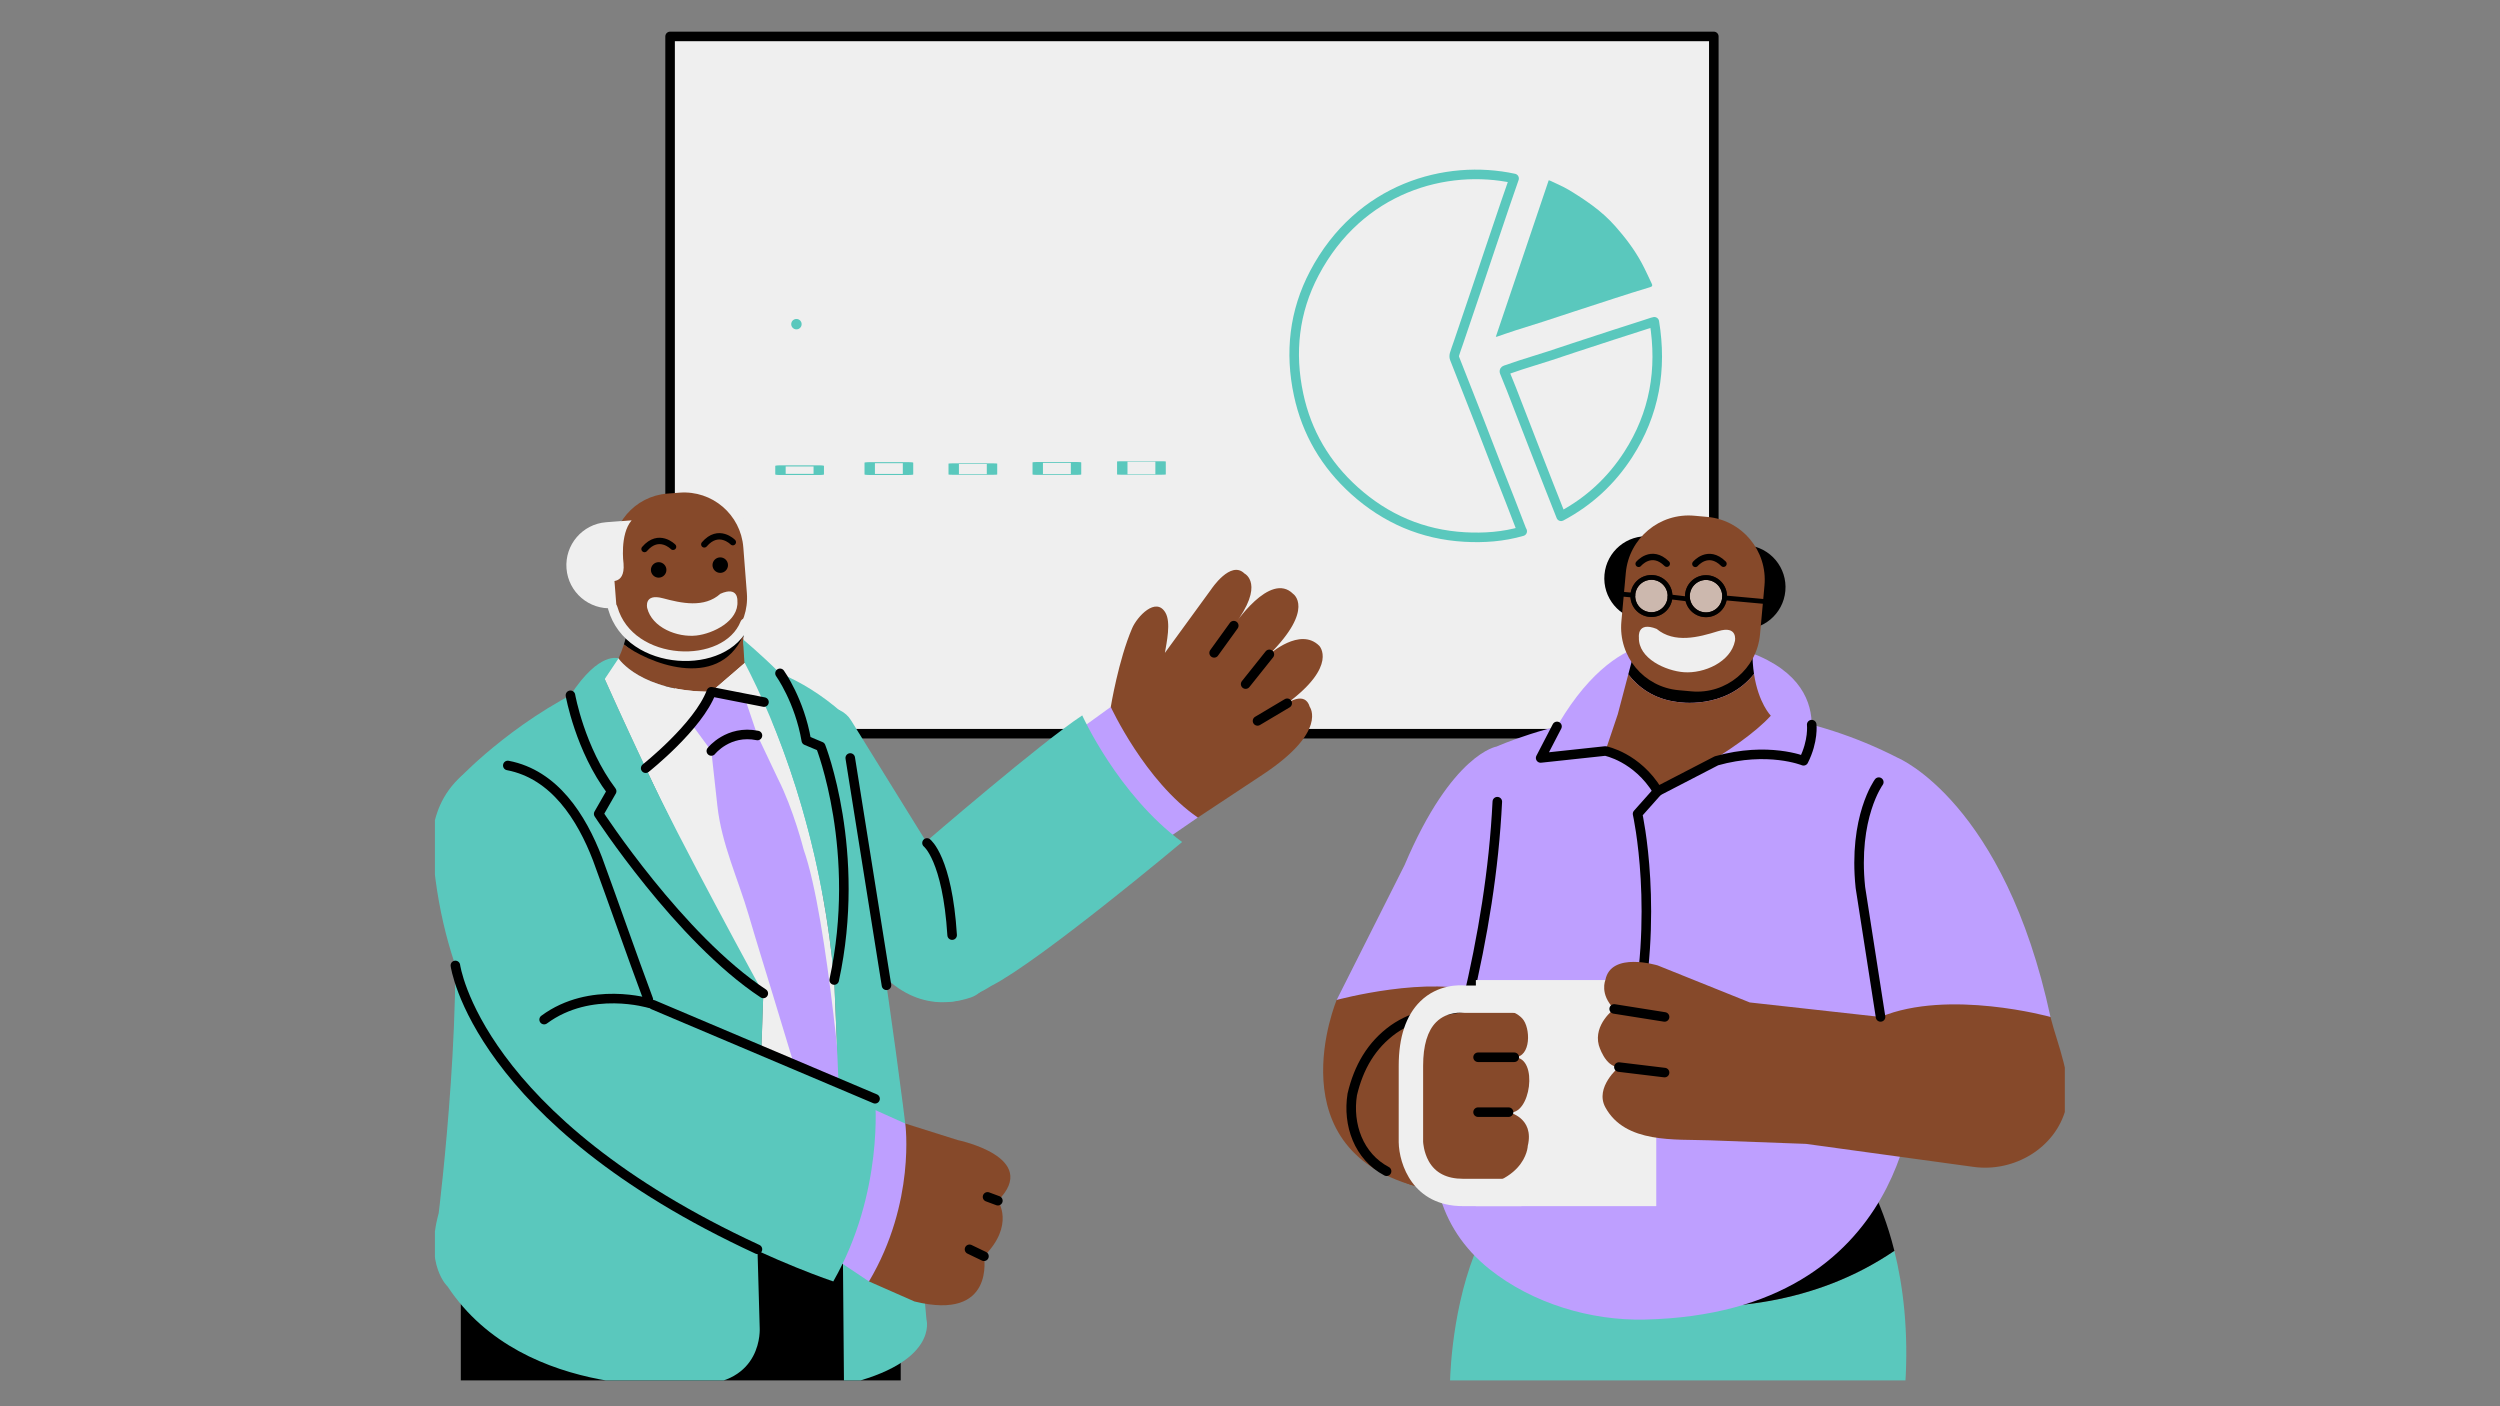 <svg xmlns="http://www.w3.org/2000/svg" xmlns:xlink="http://www.w3.org/1999/xlink" width="1920" zoomAndPan="magnify" viewBox="0 0 1440 810" height="1080" preserveAspectRatio="xMidYMid meet" version="1.0"><rect x="0" y="0" width="1440" height="810" fill="#808080" stroke="none"/><defs><filter x="0%" y="0%" width="50%" height="50%" id="eaae860771"><feColorMatrix values="0 0 0 0 1 0 0 0 0 1 0 0 0 0 1 0 0 0 1 0" color-interpolation-filters="sRGB"/></filter><clipPath id="63caa969bb"><path d="M 835 720 L 1099 720 L 1099 795.102 L 835 795.102 Z M 835 720 " clip-rule="nonzero"/></clipPath><clipPath id="6a005865c4"><path d="M 920 554 L 1189.336 554 L 1189.336 673 L 920 673 Z M 920 554 " clip-rule="nonzero"/></clipPath><mask id="86a3aa7d0f"><g filter="url(#eaae860771)"><rect x="-144" width="1728" fill="#000000" y="-81" height="972" fill-opacity="0.67"/></g></mask><clipPath id="d90f7a8c23"><rect x="0" width="27" y="0" height="27"/></clipPath><mask id="a28a5d0798"><g filter="url(#eaae860771)"><rect x="-144" width="1728" fill="#000000" y="-81" height="972" fill-opacity="0.67"/></g></mask><clipPath id="c6d7109f67"><rect x="0" width="27" y="0" height="27"/></clipPath><clipPath id="2ce55366b8"><path d="M 265 692 L 519 692 L 519 795.102 L 265 795.102 Z M 265 692 " clip-rule="nonzero"/></clipPath><clipPath id="d579a70e0e"><path d="M 250.508 391 L 440 391 L 440 795.102 L 250.508 795.102 Z M 250.508 391 " clip-rule="nonzero"/></clipPath><clipPath id="499b117e11"><path d="M 449 387 L 534 387 L 534 795.102 L 449 795.102 Z M 449 387 " clip-rule="nonzero"/></clipPath><clipPath id="56ffe8bd71"><path d="M 250.508 440 L 375 440 L 375 615 L 250.508 615 Z M 250.508 440 " clip-rule="nonzero"/></clipPath></defs><path stroke-linecap="round" transform="matrix(0.917, 0, 0, 0.917, 686.562, 221.791)" fill-opacity="1" fill="#efefef" fill-rule="nonzero" stroke-linejoin="round" d="M -327.801 -218.985 C -327.801 -218.985 327.798 -218.985 327.798 -218.985 C 327.798 -218.985 327.798 218.985 327.798 218.985 C 327.798 218.985 -327.801 218.985 -327.801 218.985 C -327.801 218.985 -327.801 -218.985 -327.801 -218.985 Z M -327.801 -218.985 " stroke="#000000" stroke-width="6" stroke-opacity="1" stroke-miterlimit="4"/><path fill="#5ac8bd" d="M 861.594 193.988 C 871.758 163.906 881.883 133.938 892.047 103.859 C 892.25 103.906 892.605 103.941 892.91 104.09 C 896.457 105.805 900.137 107.301 903.508 109.309 C 908.203 112.109 912.797 115.121 917.199 118.348 C 922.023 121.891 926.508 125.902 930.477 130.395 C 936.207 136.875 941.441 143.762 945.566 151.395 C 947.676 155.293 949.48 159.348 951.387 163.348 C 951.879 164.375 951.906 164.988 950.402 165.43 C 943.488 167.473 936.625 169.699 929.758 171.906 C 921.84 174.453 913.941 177.047 906.043 179.629 C 900.176 181.555 894.32 183.516 888.441 185.41 C 883.414 187.035 878.352 188.547 873.324 190.168 C 869.602 191.367 865.914 192.676 862.207 193.934 C 862.043 193.988 861.859 193.969 861.594 193.988 Z M 861.594 193.988 " fill-opacity="1" fill-rule="nonzero"/><path stroke-linecap="round" transform="matrix(0.917, 0, -0, 0.917, 811.127, 204.99)" fill-opacity="1" fill="#efefef" fill-rule="nonzero" stroke-linejoin="round" d="M 71.621 110.147 C 59.71 113.614 47.529 114.465 35.412 113.775 C 8.993 112.276 -14.137 102.314 -33.799 84.607 C -51.88 68.314 -63.748 48.185 -68.837 24.383 C -74.511 -2.085 -71.649 -27.836 -58.999 -51.857 C -30.618 -105.756 24.021 -120.673 66.512 -111.445 C 64.712 -106.236 62.891 -101.065 61.121 -95.864 C 57.849 -86.246 54.62 -76.624 51.369 -66.997 C 48.45 -58.316 45.553 -49.635 42.621 -40.954 C 38.92 -29.994 35.201 -19.056 31.482 -8.105 C 30.682 -5.753 29.793 -3.445 29.091 -1.076 C 28.853 -0.254 28.819 0.793 29.122 1.564 C 34.331 14.936 39.642 28.265 44.873 41.624 C 48.483 50.843 51.991 60.097 55.581 69.325 C 58.381 76.513 61.241 83.676 64.051 90.856 C 66.382 96.835 68.68 102.827 70.99 108.814 C 71.152 109.227 71.361 109.615 71.6 110.147 C 71.6 110.147 71.621 110.147 71.621 110.147 Z M 71.621 110.147 " stroke="#5ac8bd" stroke-width="6" stroke-opacity="1" stroke-miterlimit="4"/><path stroke-linecap="round" transform="matrix(0.917, 0, -0, 0.917, 910.551, 241.366)" fill-opacity="1" fill="#efefef" fill-rule="nonzero" stroke-linejoin="round" d="M 46.173 -61.089 C 51.102 -31.158 46.265 -3.269 29.804 22.249 C 19.123 38.811 5.073 51.832 -12.395 61.088 C -14.948 54.641 -17.446 48.33 -19.935 42.002 C -22.945 34.341 -25.946 26.68 -28.925 19.01 C -33.785 6.512 -38.615 -6.008 -43.474 -18.511 C -44.906 -22.191 -46.424 -25.84 -47.907 -29.498 C -48.338 -30.571 -47.346 -30.699 -46.826 -30.891 C -43.866 -31.961 -40.877 -32.98 -37.875 -33.939 C -31.785 -35.892 -25.665 -37.751 -19.588 -39.708 C -14.465 -41.358 -9.385 -43.119 -4.266 -44.799 C 3.834 -47.472 11.942 -50.119 20.055 -52.75 C 26.562 -54.86 33.073 -56.941 39.593 -59.03 C 41.395 -59.61 43.183 -60.22 44.985 -60.799 C 45.372 -60.932 45.785 -60.991 46.173 -61.081 C 46.173 -61.081 46.173 -61.089 46.173 -61.089 Z M 46.173 -61.089 " stroke="#5ac8bd" stroke-width="6" stroke-opacity="1" stroke-miterlimit="4"/><path stroke-linecap="round" transform="matrix(1, 0, 0, 0.05, 657.461, 269.556)" fill-opacity="1" fill="#efefef" fill-rule="nonzero" stroke-linejoin="round" d="M -11.031 -74.583 C -11.031 -74.583 11.03 -74.583 11.03 -74.583 C 11.03 -74.583 11.03 74.601 11.03 74.601 C 11.03 74.601 -11.031 74.601 -11.031 74.601 C -11.031 74.601 -11.031 -74.583 -11.031 -74.583 Z M -11.031 -74.583 " stroke="#5ac8bd" stroke-width="6" stroke-opacity="1" stroke-miterlimit="4"/><path stroke-linecap="round" transform="matrix(1, 0, 0, 0.08, 608.765, 269.822)" fill-opacity="1" fill="#efefef" fill-rule="nonzero" stroke-linejoin="round" d="M -11.03 -43.298 C -11.03 -43.298 11.031 -43.298 11.031 -43.298 C 11.031 -43.298 11.031 43.299 11.031 43.299 C 11.031 43.299 -11.03 43.299 -11.03 43.299 C -11.03 43.299 -11.03 -43.298 -11.03 -43.298 Z M -11.03 -43.298 " stroke="#5ac8bd" stroke-width="6" stroke-opacity="1" stroke-miterlimit="4"/><path stroke-linecap="round" transform="matrix(1, 0, 0, 0.06, 560.369, 270.18)" fill-opacity="1" fill="#efefef" fill-rule="nonzero" stroke-linejoin="round" d="M -11.029 -51.915 C -11.029 -51.915 11.029 -51.915 11.029 -51.915 C 11.029 -51.915 11.029 51.956 11.029 51.956 C 11.029 51.956 -11.029 51.956 -11.029 51.956 C -11.029 51.956 -11.029 -51.915 -11.029 -51.915 Z M -11.029 -51.915 " stroke="#5ac8bd" stroke-width="6" stroke-opacity="1" stroke-miterlimit="4"/><path stroke-linecap="round" transform="matrix(1, 0, 0, 0.1, 511.993, 269.894)" fill-opacity="1" fill="#efefef" fill-rule="nonzero" stroke-linejoin="round" d="M -11.032 -33.946 C -11.032 -33.946 11.029 -33.946 11.029 -33.946 C 11.029 -33.946 11.029 33.925 11.029 33.925 C 11.029 33.925 -11.032 33.925 -11.032 33.925 C -11.032 33.925 -11.032 -33.946 -11.032 -33.946 Z M -11.032 -33.946 " stroke="#5ac8bd" stroke-width="6" stroke-opacity="1" stroke-miterlimit="4"/><path stroke-linecap="round" transform="matrix(1, 0, 0, 0.107, 460.578, 270.816)" fill-opacity="1" fill="#efefef" fill-rule="nonzero" stroke-linejoin="round" d="M -11.03 -23.04 C -11.03 -23.04 11.031 -23.04 11.031 -23.04 C 11.031 -23.04 11.031 23.051 11.031 23.051 C 11.031 23.051 -11.03 23.051 -11.03 23.051 C -11.03 23.051 -11.03 -23.04 -11.03 -23.04 Z M -11.03 -23.04 " stroke="#5ac8bd" stroke-width="6" stroke-opacity="1" stroke-miterlimit="4"/><path stroke-linecap="round" transform="matrix(1, 0, 0, 1, 558.115, 134.721)" fill="none" stroke-linejoin="round" d="M -99.374 51.994 L -99.374 51.994 " stroke="#5ac8bd" stroke-width="6" stroke-opacity="1" stroke-miterlimit="4"/><path fill="#5ac8bd" d="M 458.77 186.621 C 458.812 186.621 458.852 186.656 458.852 186.699 C 458.852 186.746 458.812 186.781 458.77 186.781 C 458.723 186.781 458.688 186.746 458.688 186.699 C 458.688 186.656 458.723 186.621 458.77 186.621 Z M 458.77 186.621 " fill-opacity="1" fill-rule="nonzero"/><g clip-path="url(#63caa969bb)"><path fill="#5ac8bd" d="M 880.887 735.434 C 880.887 735.434 849.195 722.621 849.195 722.621 C 835.164 758.906 835.172 798.242 835.172 798.242 C 835.172 798.242 1097.391 798.242 1097.391 798.242 C 1099.492 766.352 1096.098 740.371 1091.145 720.477 C 998.84 783.293 880.875 735.434 880.875 735.434 C 880.875 735.434 880.887 735.434 880.887 735.434 Z M 880.887 735.434 " fill-opacity="1" fill-rule="nonzero"/></g><path fill="#000000" d="M 1091.156 720.469 C 1083.277 688.844 1071.453 672.629 1071.453 672.629 C 1071.453 672.629 887.379 672.629 887.379 672.629 C 868.852 683.68 856.91 702.684 849.195 722.613 C 849.195 722.613 880.887 735.426 880.887 735.426 C 880.887 735.426 998.852 783.285 1091.156 720.469 Z M 1091.156 720.469 " fill-opacity="1" fill-rule="nonzero"/><path fill="#be9fff" d="M 1093.309 436.594 C 1068.484 423.844 1043.656 416.27 1019.984 412.23 C 1001.879 432.215 954.844 455.738 954.844 455.738 C 941.398 435.109 924.715 432.57 924.715 432.57 C 924.715 432.57 931.844 411.383 931.844 411.383 C 889.957 417.312 862.203 429.969 862.203 429.969 C 862.754 434.758 862.852 439.59 862.852 444.406 C 862.887 474.637 858.914 505.031 855.008 534.957 C 850.656 568.258 836.906 599.113 829.367 631.953 C 829.137 632.938 828.926 633.918 828.715 634.898 C 820.824 671.824 827.52 706.75 857.957 731.039 C 882.684 750.758 916.207 760.793 947.434 760.07 C 1102.766 756.484 1102.773 623.348 1102.773 623.348 C 1102.777 556.898 1093.309 436.586 1093.309 436.586 C 1093.309 436.586 1093.309 436.594 1093.309 436.594 Z M 1093.309 436.594 " fill-opacity="1" fill-rule="nonzero"/><path stroke-linecap="round" transform="matrix(0.917, 0, -0, 0.917, 947.718, 525.213)" fill="none" stroke-linejoin="round" d="M 7.756 -75.749 C 7.756 -75.749 -4.884 -61.532 -4.884 -61.532 C -4.884 -61.532 9.294 1.689 -7.755 75.75 " stroke="#000000" stroke-width="6" stroke-opacity="1" stroke-miterlimit="4"/><path fill="#be9fff" d="M 966.434 370.543 C 966.434 370.543 924.324 357.195 887.398 436.594 C 887.398 436.594 924.707 432.578 924.707 432.578 C 924.707 432.578 985.957 438.23 985.957 438.23 C 985.957 438.23 1019.258 429.793 1038.848 438.234 C 1038.848 438.234 1066.129 386.359 989.195 370.543 C 989.195 370.543 966.422 370.543 966.422 370.543 C 966.422 370.543 966.434 370.543 966.434 370.543 Z M 966.434 370.543 " fill-opacity="1" fill-rule="nonzero"/><path fill="#000000" d="M 966.43 404.387 C 966.43 404.387 993.605 409.137 1010.316 388.219 C 1009.098 380.203 1008.898 370.012 1010.98 357.328 C 1010.98 357.328 946.098 357.324 946.098 357.324 C 946.098 357.324 937.891 388.434 937.891 388.434 C 943.438 395.57 952.391 402.77 966.422 404.387 C 966.422 404.387 966.43 404.387 966.43 404.387 Z M 966.43 404.387 " fill-opacity="1" fill-rule="nonzero"/><path fill="#86492a" d="M 966.43 404.387 C 952.398 402.762 943.445 395.57 937.898 388.434 C 937.898 388.434 931.844 411.391 931.844 411.391 C 931.844 411.391 924.715 432.578 924.715 432.578 C 924.715 432.578 941.398 435.117 954.844 455.746 C 954.844 455.746 1001.879 432.223 1019.984 412.238 C 1019.984 412.238 1012.887 405.078 1010.316 388.227 C 993.605 409.148 966.43 404.395 966.43 404.395 C 966.43 404.395 966.43 404.387 966.43 404.387 Z M 966.43 404.387 " fill-opacity="1" fill-rule="nonzero"/><path stroke-linecap="round" transform="matrix(0.917, 0, -0, 0.917, 965.518, 436.565)" fill="none" stroke-linejoin="round" d="M -74.899 -19.795 C -74.899 -19.795 -85.175 0.023 -85.175 0.023 C -85.175 0.023 -44.497 -4.353 -44.497 -4.353 C -44.497 -4.353 -24.726 -0.623 -11.646 20.906 C -11.646 20.906 25.254 1.806 25.254 1.806 C 57.665 -7.306 79.961 1.803 79.961 1.803 C 86.302 -10.744 85.084 -20.906 85.084 -20.906 " stroke="#000000" stroke-width="6" stroke-opacity="1" stroke-miterlimit="4"/><path fill="#86492a" d="M 797.508 551.719 C 797.508 551.719 769.926 575.969 769.926 575.969 C 769.926 575.969 733.191 663.773 819.199 684.188 C 819.199 684.188 871.504 670.195 851.363 585.75 C 851.363 585.75 853.969 572.238 853.969 572.238 C 853.969 572.238 845.383 545.027 845.383 545.027 C 845.383 545.027 797.508 551.719 797.508 551.719 Z M 797.508 551.719 " fill-opacity="1" fill-rule="nonzero"/><path fill="#be9fff" d="M 880.023 440.895 C 880.023 440.895 862.191 429.98 862.191 429.98 C 862.191 429.98 836.375 433.719 809.012 498.332 C 809.012 498.332 769.918 575.969 769.918 575.969 C 769.918 575.969 823.984 561.332 853.957 572.238 C 853.957 572.238 880.023 440.902 880.023 440.902 C 880.023 440.902 880.023 440.895 880.023 440.895 Z M 880.023 440.895 " fill-opacity="1" fill-rule="nonzero"/><path stroke-linecap="round" transform="matrix(0.917, 0, -0, 0.917, 853.771, 519.718)" fill="none" stroke-linejoin="round" d="M -9.466 63.197 C 0.365 21.666 7.365 -20.337 9.467 -63.196 " stroke="#000000" stroke-width="6" stroke-opacity="1" stroke-miterlimit="4"/><path fill="#efefef" d="M 850.105 564.508 C 850.105 564.508 954.012 564.512 954.012 564.512 C 954.012 564.512 954.004 694.734 954.004 694.734 C 954.004 694.734 850.102 694.727 850.102 694.727 C 850.102 694.727 850.105 564.508 850.105 564.508 Z M 850.105 564.508 " fill-opacity="1" fill-rule="nonzero"/><path fill="#86492a" d="M 778.391 637.832 C 778.391 637.832 779.477 579.281 854.602 580.211 C 861.578 580.293 871.613 580.992 876.852 586.668 C 881.676 591.887 882.086 608.973 872.207 608.992 C 886.48 608.984 881.551 643.238 868.934 640.613 C 868.934 640.613 883.918 643.734 880 660.016 C 880 660.016 879.348 685.5 833.098 685.5 C 833.098 685.5 784.891 688.625 778.379 637.84 C 778.379 637.84 778.391 637.832 778.391 637.832 Z M 778.391 637.832 " fill-opacity="1" fill-rule="nonzero"/><path stroke-linecap="round" transform="matrix(0.917, 0, -0, 0.917, 861.789, 608.982)" fill="none" stroke-linejoin="round" d="M 11.372 -0.002 C 11.372 -0.002 -11.372 -0.001 -11.372 -0.001 " stroke="#000000" stroke-width="6" stroke-opacity="1" stroke-miterlimit="4"/><path stroke-linecap="round" transform="matrix(0.917, 0, -0, 0.917, 860.15, 640.606)" fill="none" stroke-linejoin="round" d="M 9.585 -0.001 C 9.585 -0.001 -9.585 0 -9.585 0 " stroke="#000000" stroke-width="6" stroke-opacity="1" stroke-miterlimit="4"/><path stroke-linecap="round" transform="matrix(0.917, 0, -0, 0.917, 809.893, 627.51)" fill="none" stroke-linejoin="round" d="M -12.236 51.383 C -29.797 42.134 -36.8 22.134 -33.798 3.134 C -29.8 -13.864 -21.798 -27.864 -7.799 -37.865 C 5.204 -46.865 19.203 -48.863 34.472 -51.386 " stroke="#000000" stroke-width="6" stroke-opacity="1" stroke-miterlimit="4"/><path fill="#efefef" d="M 875.992 694.727 C 875.992 694.727 842.645 694.727 842.645 694.727 C 813.898 694.727 805.875 670.676 805.656 657.957 C 805.656 657.898 805.656 657.855 805.656 657.801 C 805.656 657.801 805.66 613.867 805.66 613.867 C 805.66 597.387 809.824 584.914 818.043 576.812 C 828.25 566.754 841.129 567.367 843.961 567.652 C 843.961 567.652 872.621 567.656 872.621 567.656 C 876.504 567.656 879.648 571.176 879.648 575.535 C 879.648 579.891 876.5 583.41 872.621 583.41 C 872.621 583.41 843.621 583.41 843.621 583.41 C 843.32 583.41 843.023 583.391 842.73 583.348 C 842.688 583.348 833.68 582.289 827.23 588.746 C 822.25 593.734 819.719 602.191 819.719 613.879 C 819.719 613.879 819.715 657.68 819.715 657.68 C 819.734 658.129 820.055 663.605 822.926 668.789 C 826.668 675.547 833.309 678.977 842.652 678.98 C 842.652 678.98 876 678.98 876 678.98 C 879.883 678.98 883.027 682.504 883.027 686.859 C 883.027 691.215 879.879 694.738 876 694.738 C 876 694.738 875.992 694.727 875.992 694.727 Z M 875.992 694.727 " fill-opacity="1" fill-rule="nonzero"/><g clip-path="url(#6a005865c4)"><path fill="#86492a" d="M 1083.195 585.762 C 1083.195 585.762 1007.867 577.41 1007.867 577.41 C 1007.867 577.41 954.828 556.086 954.828 556.086 C 954.828 556.086 927.863 547.848 924.699 564.52 C 924.699 564.52 921.203 572.602 929.754 581.148 C 929.754 581.148 917.754 590.035 920.91 602.031 C 920.91 602.031 924.477 614.637 932.477 614.637 C 932.477 614.637 918.379 626.301 924.695 637.848 C 936.148 658.797 964.793 656.082 984.953 656.828 C 1003.387 657.508 1021.812 658.195 1040.25 658.875 C 1040.25 658.875 1136.539 672.098 1136.863 672.145 C 1159.93 675.309 1183.949 661.426 1189.969 638.367 C 1194.25 621.949 1185.109 601.863 1181.066 585.777 C 1181.066 585.777 1157.707 564.543 1157.707 564.543 C 1157.707 564.543 1090.77 567.949 1090.77 567.949 C 1090.77 567.949 1083.195 585.77 1083.195 585.77 C 1083.195 585.77 1083.195 585.762 1083.195 585.762 Z M 1083.195 585.762 " fill-opacity="1" fill-rule="nonzero"/></g><path stroke-linecap="round" transform="matrix(0.917, 0, -0, 0.917, 944.276, 583.448)" fill="none" stroke-linejoin="round" d="M -15.833 -2.515 C -15.833 -2.515 15.837 2.514 15.837 2.514 " stroke="#000000" stroke-width="6" stroke-opacity="1" stroke-miterlimit="4"/><path stroke-linecap="round" transform="matrix(0.917, 0, -0, 0.917, 945.64, 616.218)" fill="none" stroke-linejoin="round" d="M -14.344 -1.736 C -14.344 -1.736 14.345 1.733 14.345 1.733 " stroke="#000000" stroke-width="6" stroke-opacity="1" stroke-miterlimit="4"/><path fill="#be9fff" d="M 1093.309 436.594 C 1093.309 436.594 1154.555 462.141 1181.074 585.758 C 1181.074 585.758 1122.348 569.477 1083.203 585.754 C 1083.203 585.754 1051.008 472.582 1093.32 436.594 C 1093.32 436.594 1093.309 436.594 1093.309 436.594 Z M 1093.309 436.594 " fill-opacity="1" fill-rule="nonzero"/><path stroke-linecap="round" transform="matrix(0.917, 0, -0, 0.917, 1077.011, 518.13)" fill="none" stroke-linejoin="round" d="M 5.644 -73.738 C 5.644 -73.738 -10.535 -51.71 -5.916 -7.582 C -5.916 -7.582 6.746 73.74 6.746 73.74 " stroke="#000000" stroke-width="6" stroke-opacity="1" stroke-miterlimit="4"/><path fill="#000000" d="M 950.523 308.973 C 950.523 308.973 1006.402 314.055 1006.402 314.055 C 1019.742 315.266 1029.57 327.062 1028.359 340.398 C 1027.148 353.738 1015.352 363.566 1002.016 362.355 C 1002.016 362.355 946.133 357.273 946.133 357.273 C 932.793 356.062 922.965 344.27 924.176 330.93 C 925.391 317.59 937.184 307.762 950.523 308.973 Z M 950.523 308.973 " fill-opacity="1" fill-rule="nonzero"/><path fill="#86492a" d="M 974.289 398.223 C 974.289 398.223 966.828 397.547 966.828 397.547 C 946.832 395.73 932.094 378.047 933.91 358.047 C 933.91 358.047 936.461 329.98 936.461 329.98 C 938.281 309.984 955.965 295.246 975.961 297.062 C 975.961 297.062 983.422 297.742 983.422 297.742 C 1003.422 299.559 1018.156 317.242 1016.34 337.238 C 1016.34 337.238 1013.789 365.309 1013.789 365.309 C 1011.973 385.305 994.289 400.043 974.289 398.223 Z M 974.289 398.223 " fill-opacity="1" fill-rule="nonzero"/><path fill="#efefef" d="M 989.516 363.594 C 1001.207 359.957 999.332 369.203 999.332 369.203 C 996.887 381.305 981.594 388.055 969.895 387.195 C 959.699 386.445 943.539 379.414 944.008 367.09 C 944.008 367.09 942.844 357.727 954.215 362.246 C 964.48 370.75 978.387 367.062 989.516 363.594 Z M 989.516 363.594 " fill-opacity="1" fill-rule="nonzero"/><g mask="url(#86a3aa7d0f)"><g transform="matrix(1, 0, 0, 1, 969, 330)"><g clip-path="url(#d90f7a8c23)"><path stroke-linecap="round" transform="matrix(0.917, 0, -0, 0.917, 13.659, 13.396)" fill-opacity="1" fill="#efefef" fill-rule="nonzero" stroke-linejoin="round" d="M 0.001 -11.688 C 6.458 -11.688 11.688 -6.454 11.689 -0.002 C 11.689 6.455 6.455 11.69 -0.002 11.69 C -6.454 11.69 -11.689 6.456 -11.689 -0.001 C -11.69 -6.457 -6.456 -11.692 0.001 -11.688 Z M 0.001 -11.688 " stroke="#000000" stroke-width="3" stroke-opacity="1" stroke-miterlimit="4"/></g></g></g><g mask="url(#a28a5d0798)"><g transform="matrix(1, 0, 0, 1, 938, 330)"><g clip-path="url(#c6d7109f67)"><path stroke-linecap="round" transform="matrix(0.917, 0, -0, 0.917, 13.227, 13.302)" fill-opacity="1" fill="#efefef" fill-rule="nonzero" stroke-linejoin="round" d="M -0.001 -11.688 C 6.455 -11.689 11.69 -6.455 11.69 -0.002 C 11.691 6.455 6.457 11.689 -0 11.69 C -6.457 11.69 -11.691 6.456 -11.692 -0.001 C -11.688 -6.458 -6.458 -11.688 -0.001 -11.688 Z M -0.001 -11.688 " stroke="#000000" stroke-width="3" stroke-opacity="1" stroke-miterlimit="4"/></g></g></g><path stroke-linecap="round" transform="matrix(0.917, 0, -0, 0.917, 966.998, 344.404)" fill="none" stroke-linejoin="round" d="M 5.514 0.659 C 5.514 0.659 -5.513 -0.661 -5.513 -0.661 " stroke="#000000" stroke-width="3" stroke-opacity="1" stroke-miterlimit="4"/><path stroke-linecap="round" transform="matrix(0.917, 0, -0, 0.917, 982.659, 343.396)" fill="none" stroke-linejoin="round" d="M 0.001 -11.688 C 6.458 -11.688 11.688 -6.454 11.689 -0.002 C 11.689 6.455 6.455 11.69 -0.002 11.69 C -6.454 11.69 -11.689 6.456 -11.689 -0.001 C -11.69 -6.457 -6.456 -11.692 0.001 -11.688 Z M 0.001 -11.688 " stroke="#000000" stroke-width="3" stroke-opacity="1" stroke-miterlimit="4"/><path stroke-linecap="round" transform="matrix(0.917, 0, -0, 0.917, 951.227, 343.302)" fill="none" stroke-linejoin="round" d="M -0.001 -11.688 C 6.455 -11.689 11.69 -6.455 11.69 -0.002 C 11.691 6.455 6.457 11.689 -0 11.69 C -6.457 11.69 -11.691 6.456 -11.692 -0.001 C -11.688 -6.458 -6.458 -11.688 -0.001 -11.688 Z M -0.001 -11.688 " stroke="#000000" stroke-width="3" stroke-opacity="1" stroke-miterlimit="4"/><path stroke-linecap="round" transform="matrix(0.917, 0, -0, 0.917, 1005.844, 345.506)" fill="none" stroke-linejoin="round" d="M -13.63 -1.241 C -13.63 -1.241 3.232 0.291 3.232 0.291 C 3.232 0.291 13.628 1.24 13.628 1.24 " stroke="#000000" stroke-width="3" stroke-opacity="1" stroke-miterlimit="4"/><path stroke-linecap="round" transform="matrix(0.917, 0, -0, 0.917, 937.543, 342.526)" fill="none" stroke-linejoin="round" d="M 3.241 0.295 C 3.241 0.295 -3.241 -0.297 -3.241 -0.297 " stroke="#000000" stroke-width="3" stroke-opacity="1" stroke-miterlimit="4"/><path stroke-linecap="round" transform="matrix(0.917, 0, -0, 0.917, 951.962, 322.792)" fill="none" stroke-linejoin="round" d="M -8.839 2.161 C -8.839 2.161 -0.849 -7.516 8.841 2.084 " stroke="#000000" stroke-width="4" stroke-opacity="1" stroke-miterlimit="4"/><path stroke-linecap="round" transform="matrix(0.917, 0, -0, 0.917, 984.631, 322.821)" fill="none" stroke-linejoin="round" d="M -8.84 2.163 C -8.84 2.163 -0.851 -7.518 8.839 2.082 " stroke="#000000" stroke-width="4" stroke-opacity="1" stroke-miterlimit="4"/><path fill="#5ac8bd" d="M 475.473 407.734 C 481.344 407.078 487.066 409.863 490.18 414.883 C 490.18 414.883 533.176 484.289 533.176 484.289 C 533.695 485.125 534.289 485.91 534.957 486.629 C 534.957 486.629 555.699 509.023 555.699 509.023 C 557.492 510.961 558.754 513.328 559.359 515.895 C 559.359 515.895 569.004 556.586 569.004 556.586 C 570.809 564.215 566.586 572.051 559.16 574.559 C 544.07 579.66 518.145 581.191 496.395 545.926 C 496.207 545.621 496.008 545.32 495.797 545.031 C 495.797 545.031 435.566 461.848 435.566 461.848 C 433.816 459.43 432.809 456.547 432.672 453.566 C 430.441 405.438 468.758 406.348 475.473 407.734 Z M 475.473 407.734 " fill-opacity="1" fill-rule="nonzero"/><g clip-path="url(#2ce55366b8)"><path fill="#000000" d="M 265.426 692.68 C 265.426 692.68 518.809 692.676 518.809 692.676 C 518.809 692.676 518.812 797.617 518.812 797.617 C 518.812 797.617 265.43 797.621 265.43 797.621 C 265.43 797.621 265.426 692.68 265.426 692.68 Z M 265.426 692.68 " fill-opacity="1" fill-rule="nonzero"/></g><path fill="#efefef" d="M 485.098 673.828 C 485.098 673.828 480.504 564.512 480.504 564.512 C 474.449 495.898 456.086 440.988 440.07 404.383 C 425.523 399.406 409.73 398.441 409.73 398.441 C 400.23 416.438 381.016 434.504 371.918 442.477 C 392.562 486.418 420.336 542.914 439.672 572.234 C 439.672 572.234 435.566 693.285 435.566 693.285 C 435.566 693.285 485.258 692.676 485.258 692.676 C 485.258 692.676 485.098 673.828 485.098 673.828 Z M 485.098 673.828 " fill-opacity="1" fill-rule="nonzero"/><path fill="#be9fff" d="M 409.723 398.441 C 409.723 398.441 392.773 409.484 392.773 409.484 C 392.773 409.484 409.723 432.57 409.723 432.57 C 409.723 432.57 423.746 418.996 436.301 423.645 C 436.301 423.645 425.938 392.984 425.938 392.984 C 425.938 392.984 409.723 398.449 409.723 398.449 C 409.723 398.449 409.723 398.441 409.723 398.441 Z M 409.723 398.441 " fill-opacity="1" fill-rule="nonzero"/><path fill="#000000" d="M 428.273 366.5 C 428.273 366.5 425.938 341.918 425.938 341.918 C 425.938 341.918 363.156 344.523 363.156 344.523 C 363.156 355.527 361.531 364.344 359.359 371.223 C 372 381.145 398.594 404.105 426.66 372.582 C 426.66 372.582 428.273 366.5 428.273 366.5 Z M 428.273 366.5 " fill-opacity="1" fill-rule="nonzero"/><path fill="#86492a" d="M 359.367 371.211 C 358.406 374.266 357.332 376.934 356.25 379.246 C 356.25 379.246 368.715 398.453 409.73 398.449 C 409.73 398.449 429.312 381.582 429.312 381.582 C 429.312 381.582 428.02 366.266 428.02 366.266 C 413.086 398.746 372.008 381.137 359.379 371.211 C 359.379 371.211 359.367 371.211 359.367 371.211 Z M 359.367 371.211 " fill-opacity="1" fill-rule="nonzero"/><path fill="#efefef" d="M 429.305 381.582 C 429.305 381.582 409.723 398.449 409.723 398.449 C 409.723 398.449 425.508 399.414 440.062 404.395 C 436.281 395.754 432.633 388.125 429.305 381.582 Z M 429.305 381.582 " fill-opacity="1" fill-rule="nonzero"/><path fill="#be9fff" d="M 414.535 414.566 C 414.535 414.566 409.723 432.578 409.723 432.578 C 409.723 432.578 413.207 464.156 413.219 464.238 C 415.648 486.277 425.188 506.336 431.324 527.348 C 435.746 542.492 440.477 557.543 445.055 572.637 C 452.465 597.062 459.875 621.488 467.277 645.91 C 467.406 646.324 467.535 646.746 467.656 647.156 C 467.656 647.156 486.395 684.863 486.391 647.156 C 486.391 647.156 477 529.082 462.918 489.395 C 462.918 489.395 457.059 466.191 448.051 448.465 C 448.051 448.465 436.293 423.645 436.293 423.645 C 436.293 423.645 424.094 411.586 424.094 411.586 C 424.094 411.586 414.527 414.566 414.527 414.566 C 414.527 414.566 414.535 414.566 414.535 414.566 Z M 414.535 414.566 " fill-opacity="1" fill-rule="nonzero"/><g clip-path="url(#d579a70e0e)"><path fill="#5ac8bd" d="M 439.66 572.234 C 410.723 528.348 362.891 423.582 348.309 391.152 C 300.707 410.605 266.113 446.715 266.113 446.715 C 249.355 461.957 258.887 498.332 258.887 498.332 C 269.215 565.469 252.691 698.781 252.691 698.781 C 244.426 728.789 257.855 741.078 257.855 741.078 C 302.273 808.215 400.043 797.629 400.043 797.629 C 439.969 797.629 437.582 764.75 437.582 764.75 C 437.582 764.75 435.52 691.613 435.52 691.613 C 435.52 691.613 439.66 572.234 439.66 572.234 Z M 439.66 572.234 " fill-opacity="1" fill-rule="nonzero"/></g><path fill="#efefef" d="M 356.25 379.246 C 346.895 379.246 348.309 391.152 348.309 391.152 C 353.152 401.918 361.652 420.656 371.906 442.484 C 381.004 434.516 400.219 416.445 409.723 398.449 C 368.707 398.453 356.242 379.246 356.242 379.246 C 356.242 379.246 356.25 379.246 356.25 379.246 Z M 356.25 379.246 " fill-opacity="1" fill-rule="nonzero"/><path fill="#5ac8bd" d="M 356.25 379.246 C 356.25 379.246 345.281 374.754 328.562 400.469 C 328.562 400.469 335.77 439.211 352.301 455.738 C 352.301 455.738 344.832 468.781 344.832 468.781 C 344.832 468.781 397.473 547.527 439.672 572.234 C 439.672 572.234 390.086 481.793 371.918 442.477 C 371.918 442.477 353.867 404.047 348.316 391.141 C 348.316 391.141 356.258 379.238 356.258 379.238 C 356.258 379.238 356.25 379.246 356.25 379.246 Z M 356.25 379.246 " fill-opacity="1" fill-rule="nonzero"/><path stroke-linecap="round" transform="matrix(0.917, -0, 0, 0.917, 384.116, 486.353)" fill="none" stroke-linejoin="round" d="M -60.569 -93.642 C -60.569 -93.642 -54.581 -59.778 -34.688 -33.38 C -34.688 -33.38 -42.832 -19.159 -42.832 -19.159 C -42.832 -19.159 7.939 58.94 60.572 93.639 " stroke="#000000" stroke-width="6" stroke-opacity="1" stroke-miterlimit="4"/><g clip-path="url(#499b117e11)"><path fill="#5ac8bd" d="M 533.648 760.078 C 519.18 594.191 485.094 410.512 485.094 410.512 C 473.336 400.203 461.32 392.828 449.27 387.82 C 453.984 395.352 460.305 408.016 464.43 426.488 C 464.43 426.488 472.742 429.98 472.742 429.98 C 472.742 429.98 496.562 497.816 480.504 564.512 C 480.504 564.512 485.098 673.828 485.098 673.828 C 485.098 673.828 486.137 797.617 486.137 797.617 C 540.883 784.961 533.656 760.07 533.656 760.07 C 533.656 760.07 533.648 760.078 533.648 760.078 Z M 533.648 760.078 " fill-opacity="1" fill-rule="nonzero"/></g><path fill="#5ac8bd" d="M 472.742 429.98 C 472.742 429.98 464.43 426.488 464.43 426.488 C 460.293 408.016 453.984 395.352 449.27 387.82 C 438.227 376.777 427.969 368.305 427.969 368.305 C 427.969 368.305 428.773 381.43 428.773 381.43 C 446.73 415.812 473.016 479.711 480.504 564.52 C 496.562 497.824 472.742 429.992 472.742 429.992 C 472.742 429.992 472.742 429.98 472.742 429.98 Z M 472.742 429.98 " fill-opacity="1" fill-rule="nonzero"/><path stroke-linecap="round" transform="matrix(0.917, -0, 0, 0.917, 467.668, 476.166)" fill="none" stroke-linejoin="round" d="M -20.058 -96.325 C -20.058 -96.325 -7.788 -79.195 -3.529 -54.164 C -3.529 -54.164 5.534 -50.357 5.534 -50.357 C 5.534 -50.357 31.504 15.616 13.994 96.325 " stroke="#000000" stroke-width="6" stroke-opacity="1" stroke-miterlimit="4"/><path stroke-linecap="round" transform="matrix(0.917, -0, 0, 0.917, 423.012, 427.807)" fill="none" stroke-linejoin="round" d="M -14.49 5.193 C -14.49 5.193 -3.872 -8.27 14.489 -4.538 " stroke="#000000" stroke-width="6" stroke-opacity="1" stroke-miterlimit="4"/><path stroke-linecap="round" transform="matrix(0.917, -0, 0, 0.917, 500.179, 502.061)" fill="none" stroke-linejoin="round" d="M -11.387 -71.389 C -11.387 -71.389 11.384 71.391 11.384 71.391 " stroke="#000000" stroke-width="6" stroke-opacity="1" stroke-miterlimit="4"/><path stroke-linecap="round" transform="matrix(0.917, -0, 0, 0.917, 405.985, 420.468)" fill="none" stroke-linejoin="round" d="M -37.157 24.005 C -37.157 24.005 -3.995 -2.265 4.076 -24.007 C 4.076 -24.007 37.156 -17.524 37.156 -17.524 " stroke="#000000" stroke-width="6" stroke-opacity="1" stroke-miterlimit="4"/><path fill="#86492a" d="M 509.695 656.715 C 509.695 656.715 521.438 647.156 521.438 647.156 C 521.438 647.156 551.742 656.711 551.742 656.711 C 551.742 656.711 599.781 666.598 574.77 691.609 C 574.77 691.609 584.785 705.59 566.766 723.609 C 566.766 723.609 573.477 761.176 526.723 749.641 C 526.723 749.641 500.527 738.102 500.527 738.102 C 500.527 738.102 455.629 662.723 455.629 662.723 C 455.629 662.723 509.695 656.715 509.695 656.715 Z M 509.695 656.715 " fill-opacity="1" fill-rule="nonzero"/><path stroke-linecap="round" transform="matrix(0.917, -0, 0, 0.917, 571.799, 690.505)" fill="none" stroke-linejoin="round" d="M 3.251 1.204 C 3.251 1.204 -3.248 -1.207 -3.248 -1.207 " stroke="#000000" stroke-width="6" stroke-opacity="1" stroke-miterlimit="4"/><path stroke-linecap="round" transform="matrix(0.917, -0, 0, 0.917, 562.601, 721.607)" fill="none" stroke-linejoin="round" d="M 4.541 2.184 C 4.541 2.184 -4.539 -2.186 -4.539 -2.186 " stroke="#000000" stroke-width="6" stroke-opacity="1" stroke-miterlimit="4"/><path fill="#be9fff" d="M 489.684 632.895 C 489.684 632.895 521.445 647.164 521.445 647.164 C 521.445 647.164 527.637 692.438 500.527 738.113 C 500.527 738.113 470.168 717.836 470.168 717.836 C 470.168 717.836 489.684 632.906 489.684 632.906 C 489.684 632.906 489.684 632.895 489.684 632.895 Z M 489.684 632.895 " fill-opacity="1" fill-rule="nonzero"/><g clip-path="url(#56ffe8bd71)"><path fill="#5ac8bd" d="M 292.484 614.629 C 292.484 614.629 257.789 573.742 250 499.352 C 250 499.352 242.121 467.801 266.113 446.723 C 266.113 446.723 317.895 415.492 344.988 497.727 C 344.988 497.727 374.25 577.922 374.25 577.922 C 374.25 577.922 317.613 559.223 292.484 614.629 Z M 292.484 614.629 " fill-opacity="1" fill-rule="nonzero"/></g><path fill="#5ac8bd" d="M 319.715 549.316 C 319.715 549.316 374.25 577.922 374.25 577.922 C 374.25 577.922 504.047 632.895 504.047 632.895 C 504.047 632.895 509.285 686.789 479.965 738.105 C 479.965 738.105 351.141 695.375 292.492 614.629 C 292.492 614.629 292.492 556.617 292.492 556.617 C 292.492 556.617 319.723 549.328 319.723 549.328 C 319.723 549.328 319.715 549.316 319.715 549.316 Z M 319.715 549.316 " fill-opacity="1" fill-rule="nonzero"/><path stroke-linecap="round" transform="matrix(0.917, -0, 0, 0.917, 349.294, 637.842)" fill="none" stroke-linejoin="round" d="M -94.87 -89.15 C -94.87 -89.15 -81.771 7.518 94.872 89.15 " stroke="#000000" stroke-width="6" stroke-opacity="1" stroke-miterlimit="4"/><path stroke-linecap="round" transform="matrix(0.917, -0, 0, 0.917, 440.131, 605.825)" fill="none" stroke-linejoin="round" d="M -69.688 -29.518 C -62.809 -26.6 -55.931 -23.691 -49.053 -20.773 C -37.647 -15.948 -26.246 -11.118 -14.844 -6.288 C -2.187 -0.925 10.471 4.437 23.129 9.795 C 33.589 14.229 44.053 18.659 54.514 23.088 C 59.501 25.201 64.484 27.313 69.471 29.426 C 69.544 29.456 69.616 29.486 69.688 29.516 " stroke="#000000" stroke-width="6" stroke-opacity="1" stroke-miterlimit="4"/><path stroke-linecap="round" transform="matrix(0.917, -0, 0, 0.917, 332.973, 508.337)" fill="none" stroke-linejoin="round" d="M -44.149 -73.53 C -14.817 -67.921 2.181 -40.918 12.18 -14.921 C 23.181 15.08 33.185 44.08 44.147 73.528 " stroke="#000000" stroke-width="6" stroke-opacity="1" stroke-miterlimit="4"/><path stroke-linecap="round" transform="matrix(0.917, -0, 0, 0.917, 343.831, 581.236)" fill="none" stroke-linejoin="round" d="M 33.166 -3.613 C 33.166 -3.613 -3.947 -14.994 -33.165 6.608 " stroke="#000000" stroke-width="6" stroke-opacity="1" stroke-miterlimit="4"/><path fill="#86492a" d="M 636.801 425.59 C 636.801 425.59 639.805 407.191 639.805 407.191 C 639.805 407.191 644.215 380.227 652.125 361.836 C 655.004 355.148 665.836 343.473 671.301 352.918 C 674.566 358.566 671.984 369.949 670.984 376.059 C 670.984 376.059 697.648 339.453 697.648 339.453 C 697.648 339.453 708.875 322.418 716.801 330.34 C 716.801 330.34 729.109 336.273 710.648 360.379 C 710.648 360.379 731.5 328.734 744.84 342.066 C 744.84 342.066 757.516 350.559 731.168 376.914 C 731.168 376.914 748.859 360.953 759.895 371.984 C 759.895 371.984 770.836 383.289 741.438 405.086 C 741.438 405.086 751.688 397.758 754.434 407.184 C 754.434 407.184 764.918 421.297 727.438 446.094 C 727.438 446.094 689.957 470.891 689.957 470.891 C 689.957 470.891 666.219 464.391 666.219 464.391 C 666.219 464.391 636.809 425.59 636.809 425.59 C 636.809 425.59 636.801 425.59 636.801 425.59 Z M 636.801 425.59 " fill-opacity="1" fill-rule="nonzero"/><path stroke-linecap="round" transform="matrix(0.917, -0, 0, 0.917, 704.992, 368.212)" fill="none" stroke-linejoin="round" d="M 6.169 -8.549 C 6.169 -8.549 -6.168 8.55 -6.168 8.55 " stroke="#000000" stroke-width="6" stroke-opacity="1" stroke-miterlimit="4"/><path stroke-linecap="round" transform="matrix(0.917, -0, 0, 0.917, 724.324, 385.471)" fill="none" stroke-linejoin="round" d="M 7.455 -9.341 C 7.455 -9.341 -7.454 9.341 -7.454 9.341 " stroke="#000000" stroke-width="6" stroke-opacity="1" stroke-miterlimit="4"/><path stroke-linecap="round" transform="matrix(0.917, -0, 0, 0.917, 732.88, 410.159)" fill="none" stroke-linejoin="round" d="M 9.318 -5.539 C 9.318 -5.539 -9.321 5.54 -9.321 5.54 " stroke="#000000" stroke-width="6" stroke-opacity="1" stroke-miterlimit="4"/><path fill="#be9fff" d="M 614.34 425.594 C 614.34 425.594 639.805 407.191 639.805 407.191 C 639.805 407.191 659.531 450.047 689.938 470.891 C 689.938 470.891 669.395 485.008 669.395 485.008 C 669.395 485.008 614.328 425.605 614.328 425.605 C 614.328 425.605 614.34 425.594 614.34 425.594 Z M 614.34 425.594 " fill-opacity="1" fill-rule="nonzero"/><path fill="#5ac8bd" d="M 526.066 486.328 C 526.066 486.328 533.133 485.031 533.133 485.031 C 533.133 485.031 599.547 427.723 623.371 412.074 C 623.371 412.074 643.922 457.746 680.906 485.008 C 680.906 485.008 599.098 553.586 570.988 567.863 C 533.148 591.75 513.297 564.398 510.625 543.68 C 510.625 543.68 510.617 501.445 510.617 501.445 C 512.207 493.73 518.316 487.75 526.066 486.328 Z M 526.066 486.328 " fill-opacity="1" fill-rule="nonzero"/><path stroke-linecap="round" transform="matrix(0.917, -0, 0, 0.917, 541.193, 512.087)" fill="none" stroke-linejoin="round" d="M -7.893 -28.942 C -7.893 -28.942 4.874 -19.191 7.895 28.941 " stroke="#000000" stroke-width="6" stroke-opacity="1" stroke-miterlimit="4"/><path fill="#efefef" d="M 349.133 300.805 C 349.133 300.805 413.973 295.773 413.973 295.773 C 427.641 294.715 439.578 304.934 440.637 318.602 C 440.637 318.602 440.637 318.609 440.637 318.609 C 441.695 332.277 431.477 344.215 417.812 345.273 C 417.812 345.273 352.969 350.301 352.969 350.301 C 339.305 351.359 327.367 341.141 326.305 327.477 C 326.305 327.477 326.305 327.469 326.305 327.469 C 325.246 313.801 335.465 301.863 349.133 300.805 Z M 349.133 300.805 " fill-opacity="1" fill-rule="nonzero"/><path fill="#86492a" d="M 398.727 378.461 C 398.727 378.461 391.695 379.008 391.695 379.008 C 372.855 380.469 356.395 366.379 354.934 347.535 C 354.934 347.535 352.883 321.082 352.883 321.082 C 351.422 302.242 365.512 285.781 384.352 284.32 C 384.352 284.32 391.383 283.773 391.383 283.773 C 410.227 282.312 426.688 296.402 428.148 315.246 C 428.148 315.246 430.199 341.699 430.199 341.699 C 431.66 360.543 417.57 377 398.727 378.461 Z M 398.727 378.461 " fill-opacity="1" fill-rule="nonzero"/><path fill="#efefef" d="M 381.801 344.582 C 392.402 347.434 405.609 350.395 414.957 342.012 C 425.484 337.344 424.742 346.195 424.742 346.195 C 425.641 357.758 410.691 364.977 401.137 366.062 C 390.168 367.301 375.539 361.523 372.785 350.223 C 372.785 350.223 370.684 341.594 381.809 344.594 C 381.809 344.594 381.801 344.582 381.801 344.582 Z M 381.801 344.582 " fill-opacity="1" fill-rule="nonzero"/><path fill="#efefef" d="M 349.762 334.258 C 349.762 334.258 360.203 337.988 359.164 324.656 C 359.164 324.656 356.852 307.859 363.82 299.715 C 363.82 299.715 357.926 300.176 357.926 300.176 C 357.926 300.176 345.645 313.941 345.645 313.941 C 345.645 313.941 349.754 334.266 349.754 334.266 C 349.754 334.266 349.762 334.258 349.762 334.258 Z M 349.762 334.258 " fill-opacity="1" fill-rule="nonzero"/><path stroke-linecap="round" transform="matrix(0.917, -0, 0, 0.917, 391.07, 364.141)" fill="none" stroke-linejoin="round" d="M -41.546 -15.098 C -30.927 22.233 29.539 24.435 41.543 -5.654 " stroke="#efefef" stroke-width="6" stroke-opacity="1" stroke-miterlimit="4"/><path fill="#000000" d="M 379.387 323.801 C 381.855 323.801 383.855 325.801 383.855 328.266 C 383.855 330.734 381.855 332.734 379.387 332.734 C 376.922 332.734 374.922 330.734 374.922 328.266 C 374.922 325.801 376.922 323.801 379.387 323.801 Z M 379.387 323.801 " fill-opacity="1" fill-rule="nonzero"/><path fill="#000000" d="M 414.863 321.047 C 417.332 321.047 419.328 323.043 419.328 325.512 C 419.332 327.98 417.332 329.98 414.863 329.98 C 412.398 329.98 410.398 327.98 410.398 325.512 C 410.398 323.047 412.395 321.047 414.863 321.047 Z M 414.863 321.047 " fill-opacity="1" fill-rule="nonzero"/><path stroke-linecap="round" transform="matrix(0.917, -0, 0, 0.917, 413.89, 311.235)" fill="none" stroke-linejoin="round" d="M 8.962 1.146 C 8.962 1.146 0.061 -8.003 -8.961 2.537 " stroke="#000000" stroke-width="4" stroke-opacity="1" stroke-miterlimit="4"/><path stroke-linecap="round" transform="matrix(0.917, -0, 0, 0.917, 379.469, 313.906)" fill="none" stroke-linejoin="round" d="M 8.961 1.146 C 8.961 1.146 0.06 -8.003 -8.962 2.538 " stroke="#000000" stroke-width="4" stroke-opacity="1" stroke-miterlimit="4"/></svg>